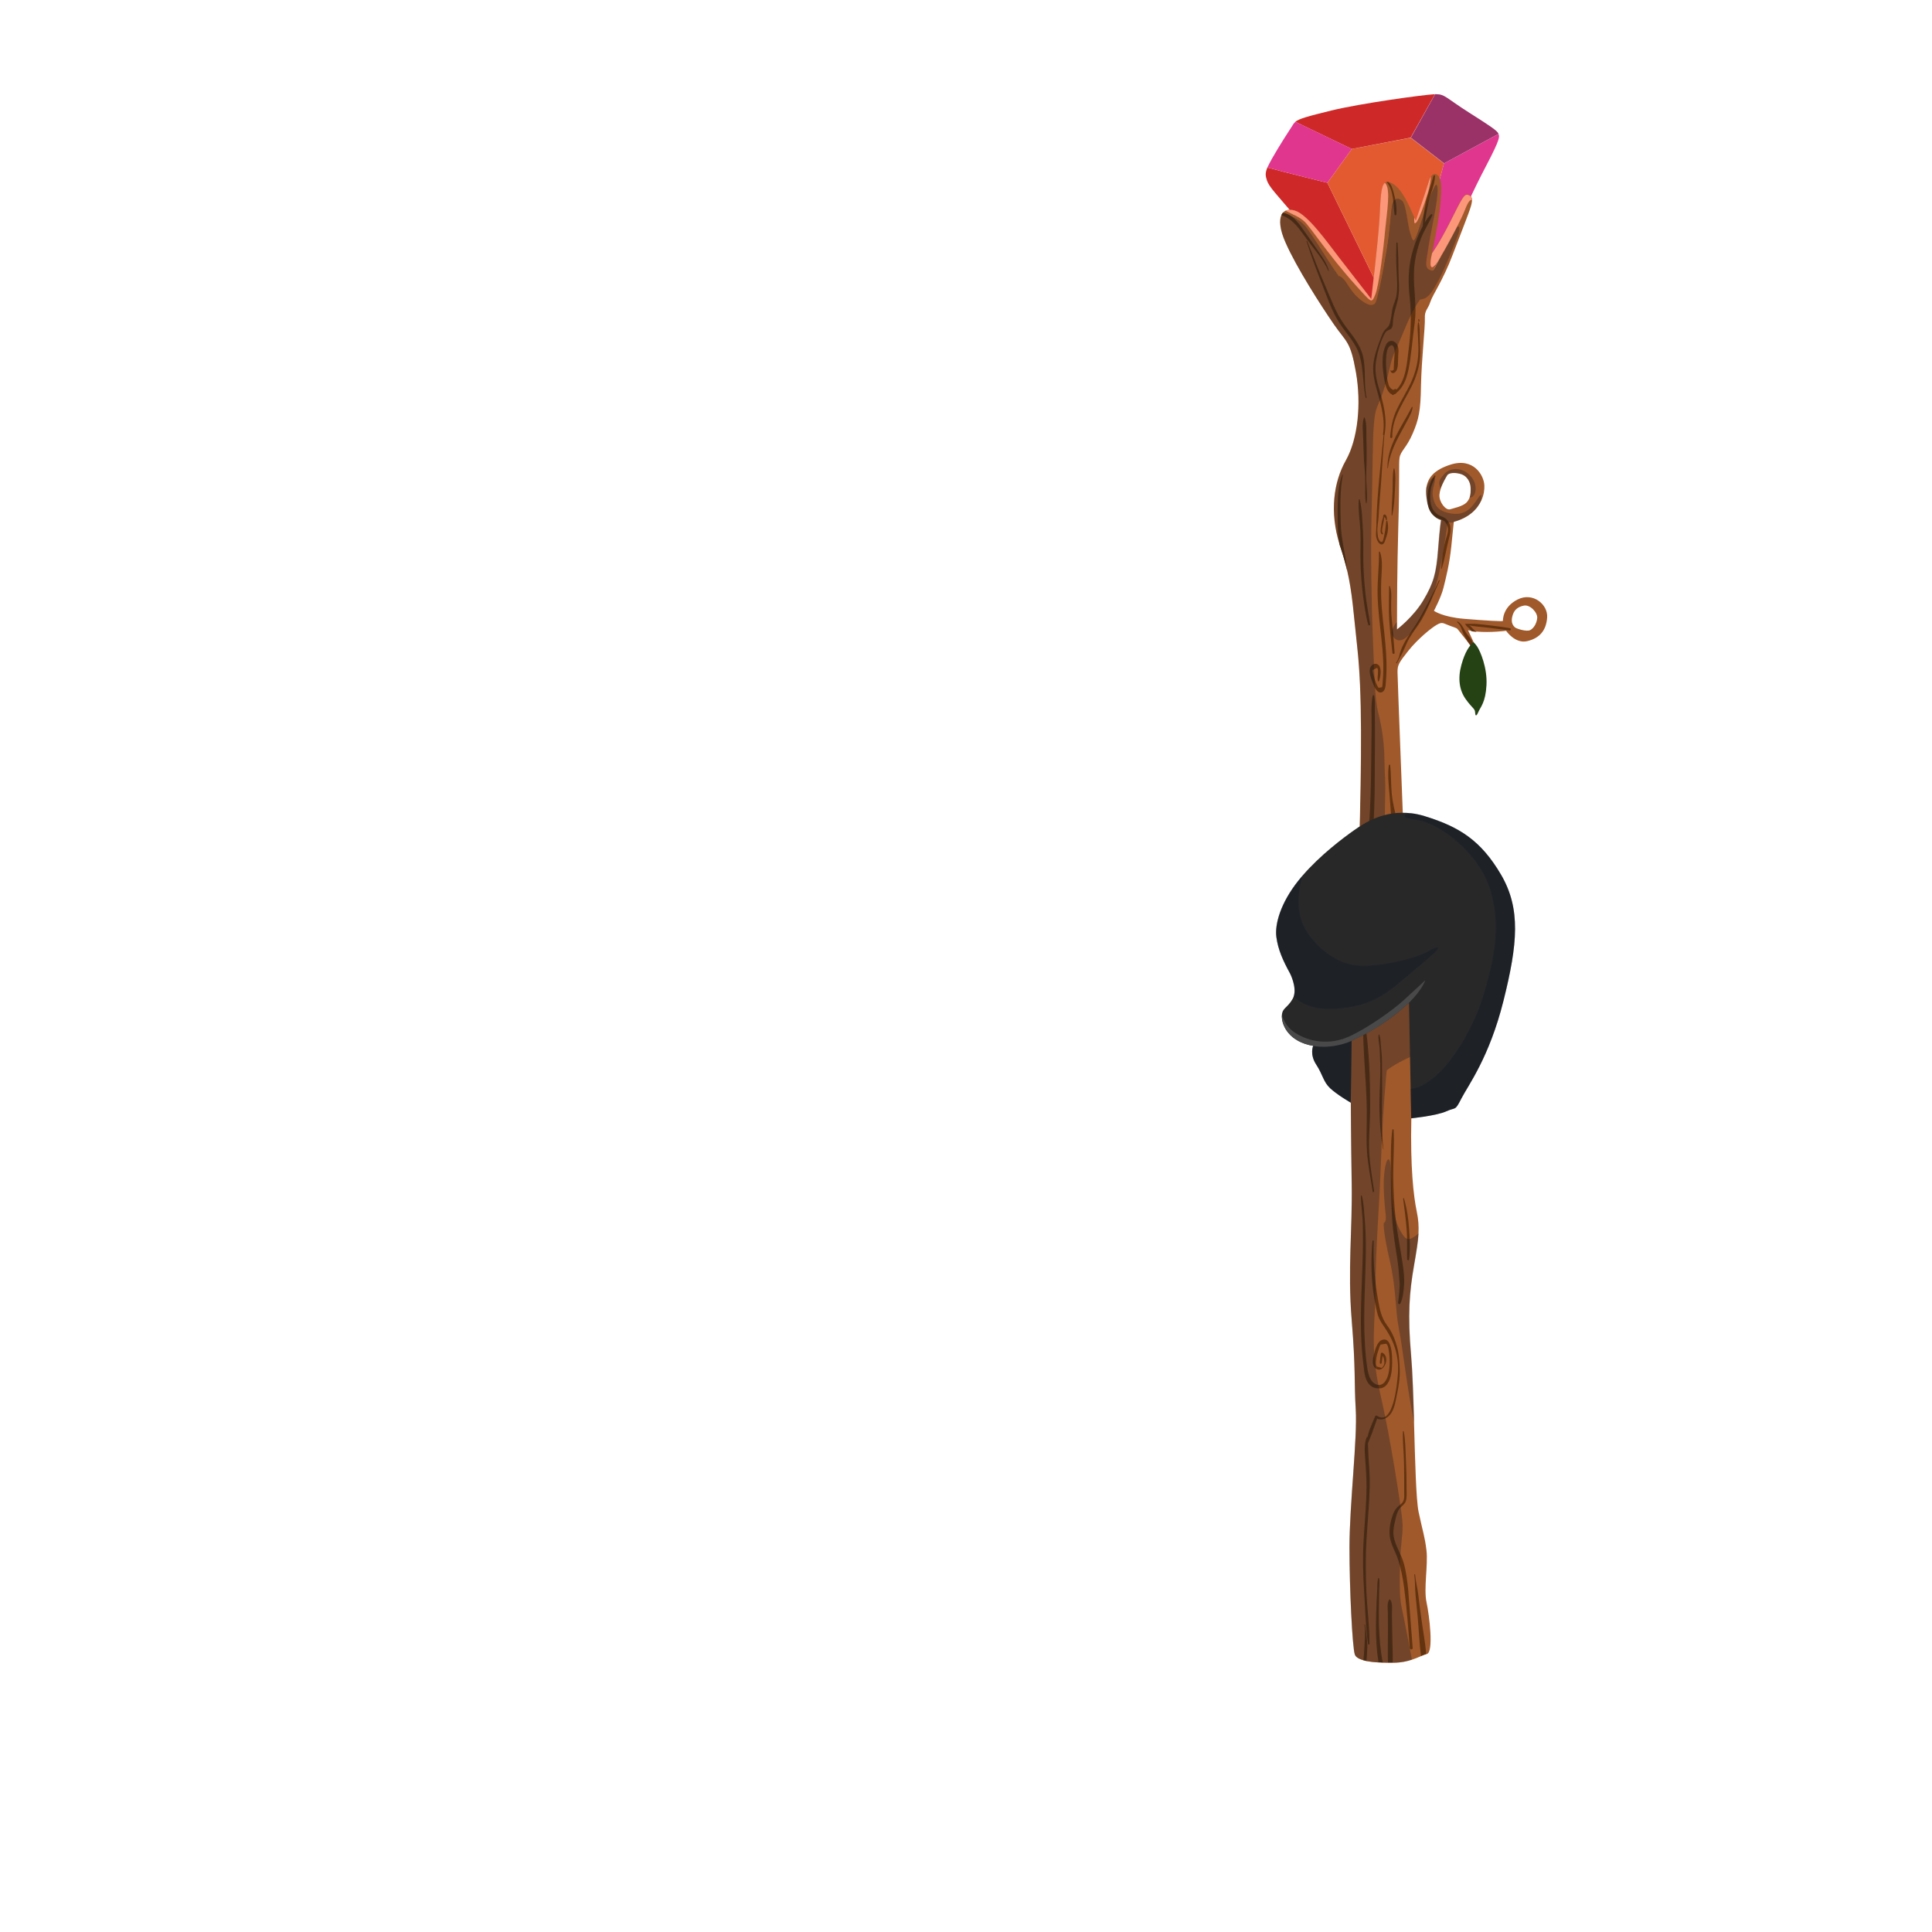 <?xml version="1.0" encoding="utf-8"?>
<!-- Generator: Adobe Illustrator 21.0.2, SVG Export Plug-In . SVG Version: 6.00 Build 0)  -->
<svg version="1.1" id="Layer_1" xmlns="http://www.w3.org/2000/svg" xmlns:xlink="http://www.w3.org/1999/xlink" x="0px" y="0px"
	 viewBox="0 0 2000 2000" enable-background="new 0 0 2000 2000" xml:space="preserve">
<g>
	<g id="_x31_0_x5F_Props_x5F_WizardWand_x5F_Main_Asset">
		<path fill="#CE2928" d="M1477.9,232.4l-46.7,73.6l-57.1-116.8c0,0-40.3-9.9-62.1-15.8c-2.4,5.7-2.1,8.5-0.5,13.3
			c2.3,6.8,8.6,13,33.4,41.9l74.9,104.6l44.2-17.4l14.7-27.7l-6.1-4.1L1477.9,232.4z"/>
		<polygon fill="#E35A30" points="1399.4,154.2 1374.1,189.2 1431.2,306 1477.9,232.4 1494.8,169.2 1460.4,142.6 		"/>
		<path fill="#E0368E" d="M1538.9,170.8c14-26.8,13.6-29.4,12.3-32.1l-56.4,30.5l-16.9,63.2l-5.3,51.6l6.1,4.1l38.4-72.4
			C1517.1,215.7,1523.8,199.6,1538.9,170.8z"/>
		<path fill="#9A3268" d="M1520.4,116.3c-23-14.6-24.6-18.8-33.7-18.8c-0.3,0-0.7,0-1.1,0l-25.1,45l34.4,26.6l56.4-30.5
			c-0.1-0.2-0.2-0.4-0.3-0.6C1549.4,135,1543.4,130.9,1520.4,116.3z"/>
		<path fill="#CE2928" d="M1485.5,97.5c-12.5,0.6-76.6,9.5-106.9,16.8c-25.3,6.2-33.8,8.6-37.7,11.8l58.4,28.1l61-11.7L1485.5,97.5z
			"/>
		<path fill="#E0368E" d="M1399.4,154.2l-58.4-28.1c-0.9,0.8-1.6,1.6-2.2,2.5c-3.1,4.7-14.9,22.9-22.1,35.7
			c-2.1,3.8-3.6,6.7-4.7,9.1c21.7,5.9,62.1,15.8,62.1,15.8L1399.4,154.2z"/>
		<polygon fill="#A0592B" points="1467.1,1014.6 1454.6,1021.8 1467.6,1017.5 		"/>
		<polygon fill="#FF00B0" points="1483,1012.4 1467.6,1017.5 1474.1,1060.7 		"/>
		<path fill="#A0592B" d="M1476.7,1605.1c-1.8-15-3.8-19.1-8.2-40.1c-2.6-12.6-3.6-52.9-4.7-92.3c-0.8-26.6-1.6-52.8-3.1-69.7
			c-3.7-41.9-1.8-65.2,3-92.8c2.5-14.5,4.2-24.6,4.7-33.3c0.4-7.8-0.1-14.5-1.7-22.3c-3.5-16.6-6.8-46.4-5.7-96.7l22.8-33.7
			l-9.6-63.4l-6.5-43.2l-13,4.3l-62.7,36l-4,47.2l10.4,36.5c0,0,0.1,34.5,0.9,83.4s-4.3,88.8,0,141.5s2.4,63.2,4.2,92.8
			c1.8,29.6-6.5,98.3-6.5,142.5c0,44.1,3,103.3,5.5,110.9c0.9,2.8,4.3,4.7,9,6.1c1,0.3,2.1,0.5,3.2,0.8c3.7,0.7,7.9,1.2,12.4,1.4
			c1.4,0.1,2.9,0.1,4.4,0.2c1.8,0.1,3.6,0.1,5.4,0.1c1.6,0,3.2,0,4.9,0c0.3,0,0.6,0,0.9,0c7.8-0.1,14-1.5,19-3.2
			c3.6-1.2,6.7-2.5,9.4-3.7c1.9-0.8,3.7-1.5,5.3-2c0.2-0.1,0.5-0.2,0.7-0.2c7.2-1.8,2.6-39.9-0.4-53.7
			C1473.7,1644.5,1478.4,1620.1,1476.7,1605.1z"/>
		<path fill="none" d="M1501.1,527.1c2.9-1,13.1-2.8,17.2-7.3s4.2-9.4,4-14.9c-0.1-5.5-3.5-11.7-9.3-13.9
			c-5.9-2.1-13.2-1.9-14.9,1.1c-1.7,3-7.4,12.1-8,19.9C1489.5,519.7,1496.7,528.7,1501.1,527.1z"/>
		<path fill="none" d="M1577.7,626.9c-6.3,1.2-9.7,4.4-11.3,8.8c-1.6,4.4-2.5,9.9,2,13.8c1.5,1.3,12,4.7,15.7,2.8s6.7-6.6,7.3-12.4
			S1584,625.7,1577.7,626.9z"/>
		<path fill="none" d="M1501.1,527.1c2.9-1,13.1-2.8,17.2-7.3s4.2-9.4,4-14.9c-0.1-5.5-3.5-11.7-9.3-13.9
			c-5.9-2.1-13.2-1.9-14.9,1.1c-1.7,3-7.4,12.1-8,19.9C1489.5,519.7,1496.7,528.7,1501.1,527.1z"/>
		<path fill="none" d="M1493.2,510.1c-0.7-1.6-1.3-2.9-1.8-4.2c-0.7,2-1.1,4.1-1.3,6.1c-0.6,7.7,6.6,16.7,11,15.2
			c2.9-1,13.1-2.8,17.2-7.3c1.5-1.6,2.4-3.2,3-5c-0.6-0.1-1.2-0.4-1.7-0.8C1513.4,509.8,1493.2,510.1,1493.2,510.1z"/>
		<path fill="none" d="M1577.7,626.9c-6.3,1.2-9.7,4.4-11.3,8.8c-1.6,4.4-2.5,9.9,2,13.8c1.5,1.3,12,4.7,15.7,2.8s6.7-6.6,7.3-12.4
			S1584,625.7,1577.7,626.9z"/>
		<path fill="#A0592B" d="M1352.5,235.9c5.9,7.8,15.3,23,22,33.4s11.3,16.5,11.3,16.5s3.1-0.4,8,7.3c4.9,7.6,8.4,12.6,15.4,18
			c7,5.3,12.3,6.2,14.5,2.3c2.3-3.8,7.5-30.2,11.3-53.4s4.2-37.4,5.5-46.3c1.3-8.9,6.8-9.7,10.9-5.8c4.2,3.9,5.6,25.9,8.2,33
			c2.5,7.2,2.9,14.3,8.5-2.7s15.3-44.9,18-46.8s2.5,8.2,0,23.4s-5.5,27.5-7.6,41.6s-4.2,20.5,1.1,22.9s4.1-0.2,11.7-13.3
			c0,0,0,0,0-0.1c-1.7,2.8-3.2,5.1-4.3,6.7c-6.6,9.1-7.5,1.4-4.5-10.5c0,0,7.5-36,8.6-51c1.1-15.1,1.4-24.5-1.8-28.6
			c-2.5-3.2-5.6-3.4-8.1,0.4c-0.2,4.2-0.9,10-3.1,16.9c-4.3,14-9.8,28.9-12.5,30.9c-1.8,1.3-1.7-1.3-1.5-5.7
			c-6.8-15.5-13.2-29.6-22.6-35c-1.8-1-3.3-1.6-4.7-1.7c-0.5,0-1,0-1.5,0.1c-0.6,0.1-1.1,0.4-1.6,0.8c6.4,6.4,1.9,30.3,0.2,48.9
			c-1.8,19.6-6.6,58-10.1,66.6s-3.8,8.8-13.5-1.8s-14.8-16.3-26.7-30.9c-11.9-14.6-25.6-33.9-31.1-40.4c-5-5.9-10.6-8-21.5-13.6
			c-1.1,0.5-2,1.2-2.9,2.1l-0.1,0.1C1339,223.3,1348,229.9,1352.5,235.9z"/>
		<path fill="#A0592B" d="M1406.7,887l19.4-14.3l-19.2,8.3C1406.8,882.9,1406.7,885,1406.7,887z"/>
		<path fill="#FF00B0" d="M1433.5,869.5c0,0,0-0.8,0-2.3l-7.4,5.5L1433.5,869.5z"/>
		<path fill="#FF00B0" d="M1508.5,234.4c-0.2,0.4-9.8,18.5-17.2,31.5C1496.3,257.6,1503.2,244.9,1508.5,234.4z"/>
		<path fill="none" d="M1525.5,497.2L1525.5,497.2L1525.5,497.2z"/>
		<path fill="none" d="M1501.1,527.1c2.9-1,13.1-2.8,17.2-7.3c1.5-1.6,2.4-3.2,3-5l0,0c1.1-3.1,1.1-6.4,1-10
			c-0.1-5.5-3.5-11.7-9.3-13.9c-5.9-2.1-13.2-1.9-15,1.1c-1.3,2.2-4.8,7.9-6.7,13.8l0,0c-0.7,2-1.1,4.1-1.3,6.1
			C1489.5,519.7,1496.7,528.7,1501.1,527.1z"/>
		<path fill="none" d="M1526,498.2L1526,498.2L1526,498.2z"/>
		<path fill="none" d="M1491.3,265.9c5-8.3,11.9-21,17.2-31.5C1508.3,234.8,1498.7,252.9,1491.3,265.9z"/>
		<path fill="none" d="M1526.4,499.1L1526.4,499.1L1526.4,499.1z"/>
		<path fill="none" d="M1577.7,626.9c-6.3,1.2-9.7,4.4-11.3,8.8c-1.6,4.4-2.5,9.9,2,13.8c1.5,1.3,12,4.7,15.7,2.8s6.7-6.6,7.3-12.4
			S1584,625.7,1577.7,626.9z"/>
		<path fill="none" d="M1495.3,490.5c0.1-0.1,0.2-0.2,0.2-0.2C1495.4,490.4,1495.3,490.4,1495.3,490.5c-1.6,1.8-2.8,3.2-3.6,4.6
			C1492.5,493.7,1493.7,492.3,1495.3,490.5z"/>
		<path fill="#A0592B" d="M1571,620.6c-15.8,8-15.1,21.6-15.2,22.2s-17.6-0.3-40.2-2.2s-31.2-8.3-31.2-8.3s7.4-13.8,9.9-23.9
			c2.5-10.1,6.2-24.3,8.1-43c1.5-15.5,2.3-22.6,2.5-24.6c0-0.4,0.1-0.6,0.1-0.6c16.1-4.4,24.5-13.4,28.5-22.2
			c2.6-5.7,3.3-11.2,3.1-15.5c-0.5-10.8-11.4-29.1-35.1-21.5c-16.9,5.4-23.6,13.6-24.9,24.1c-0.5,4.3-0.1,8.9,0.8,13.9
			c0.3,1.5,0.6,2.9,1,4.2c0.9,4,2.7,7.5,5.6,10.2c3.9,4.2,7.9,4.9,7.9,4.9s-1.2,5.5-3.1,30.5s-4.8,34.9-15.2,52.5
			c-10.5,17.6-27.4,30.3-27.4,30.3s0-2.8,0-7.7c0-16.1,0.1-55.3,1.3-97.7c1.6-55.5,0.3-65.1,1.3-72.2s7.2-10.3,13.6-25.2
			c6.4-14.9,8.2-23.5,8.6-49.6c0.5-26.1,4.4-61.1,4-69.6s3.3-9.5,5.7-17.1c2.4-7.5,12.9-21.9,23.1-48.8s16.6-42.4,18.9-50.3
			c0.8-2.7,1.1-4.8,1.1-6.5c-0.1-3.2-1.6-4.7-4.2-5.5c-3.9-1.1-6.1,3.5-17.8,26.8s-19.3,33.6-19.3,33.6c-3,11.9-2.1,19.5,4.5,10.5
			c1.1-1.6,2.6-3.9,4.3-6.7c7.4-13,17-31.1,17.2-31.5c-5.4,10.6-12.2,23.2-17.2,31.5c0,0,0,0,0,0.1c-7.5,13.1-6.4,15.7-11.7,13.3
			s-3.2-8.8-1.1-22.9s5.1-26.3,7.6-41.6c2.5-15.2,2.7-25.3,0-23.4c-2.7,1.9-12.5,29.8-18,46.8c-5.6,17-5.9,9.9-8.5,2.7
			c-2.5-7.2-4-29.1-8.2-33s-9.6-3.1-10.9,5.8c-1.3,8.9-1.7,23.1-5.5,46.3s-9.1,49.6-11.3,53.4c-2.3,3.8-7.5,3-14.5-2.3
			s-10.5-10.4-15.4-18s-8-7.3-8-7.3s-4.5-6.1-11.3-16.5c-6.7-10.4-16.2-25.6-22-33.4c-4.5-6-13.4-12.6-24.4-15.6
			c-0.6,0.7-1.1,1.4-1.5,2.3c-2.6,5.5-1.9,15,4,28.4c11.2,25.8,37.2,66.2,50.2,85s17.1,17,22.8,49.5s2.2,69-10.5,91.5
			c-12.4,21.9-17,52.9-6.4,86.8c0.3,0.9,0.6,1.8,0.9,2.7c2.9,8.7,5.1,16.5,6.9,24.1c5.4,23.2,6.6,44.3,10.5,79.9
			c5.1,46.3,4.6,111.8,1.9,210.4l19.2-8.3l7.4-5.5l19.1-14.1c0,0-5.8-149.1-5.9-156.8s1.7-10.2,11.2-22.2s23.7-23.7,29.6-27
			s6.1-1.5,14,1.3s6.3,2,9.5,5.9s12.5,15.8,12.7,16.3c0.2,0.6,3.5-1.8,3.5-1.8l-7.5-16c1.3,0.3,2.6,0.5,3.9,0.8
			c1.6,0.3,3.3,0.5,5,0.6c14.6,1.3,30.5-0.8,30.5-0.8s9.3,13.7,21.9,10.7s19.6-10.8,20.6-24.4S1586.8,612.6,1571,620.6z M1490.1,512
			c0.2-2,0.6-4,1.3-6.1l0,0c1.9-5.9,5.4-11.6,6.7-13.8c1.7-3,9.1-3.2,15-1.1s9.2,8.3,9.3,13.9c0.1,3.6,0.1,6.9-1,10l0,0
			c-0.6,1.7-1.6,3.4-3,5c-4.1,4.5-14.4,6.3-17.2,7.3C1496.7,528.7,1489.5,519.7,1490.1,512z M1525.5,497.2L1525.5,497.2
			L1525.5,497.2z M1526,498.2L1526,498.2L1526,498.2z M1526.4,499.1L1526.4,499.1L1526.4,499.1z M1495.5,490.3
			c-0.1,0.1-0.2,0.2-0.2,0.2c-1.6,1.8-2.8,3.2-3.6,4.6c0.9-1.3,2.1-2.8,3.6-4.6C1495.3,490.4,1495.4,490.4,1495.5,490.3z
			 M1591.3,639.9c-0.6,5.7-3.6,10.5-7.3,12.4c-3.7,1.9-14.2-1.5-15.7-2.8c-4.5-3.9-3.6-9.4-2-13.8c1.6-4.4,5-7.6,11.3-8.8
			C1584,625.7,1591.9,634.2,1591.3,639.9z"/>
		<path fill="#A0592B" d="M1352.5,231.6c5.5,6.5,19.2,25.8,31.1,40.4s17,20.3,26.7,30.9s10,10.4,13.5,1.8s8.4-47.1,10.1-66.6
			c1.7-18.6,6.2-42.5-0.2-48.9c-4.7,3.6-4.5,18-5.7,37.8c-1.8,27.2-8.5,82.5-8.5,82.5s-21-27-33-42.5s-32.5-44.8-46-49
			c-3.7-1.2-6.9-1.1-9.5,0.1C1341.9,223.6,1347.4,225.7,1352.5,231.6z"/>
		<path fill="#A0592B" d="M1465.6,230.7c2.7-2,8.2-16.9,12.5-30.9c2.1-6.9,2.9-12.8,3.1-16.9c-0.8,1.2-1.4,2.7-2,4.7
			c-2.5,8.4-13.6,40.8-13.6,40.8c-0.5-1.1-1-2.2-1.5-3.3C1463.9,229.5,1463.8,232.1,1465.6,230.7z"/>
		<path fill="#63330F" d="M1421.4,707.7c1.2,3.1,3.9,9.8,8.3,9.1c4.9-0.8,4.7-8.3,5-11.8c0.8-8.7,0.8-17.5,0.3-26.2
			c-0.8-17-3.4-33.9-4.7-50.8c-0.7-9.4-0.8-18.8-0.4-28.3c0.4-9.2,1.8-19.4-1.3-28.3c-0.2-0.6-1.1-0.5-1.1,0.1
			c0.2,15.1-1.8,30-1.4,45.1c0.4,14.8,2.3,29.6,3.9,44.3s2.8,29.4,1.4,44.1c-0.1,1.1-0.2,5.7-0.8,6.4c-1.2,0.2-2.3,0.4-3.5,0.6
			c-0.6-0.8-1.1-1.7-1.6-2.6c-1.6-3.1-2.6-6.6-3.4-10c-0.3-1.3-1.7-4.8-1.1-5.8c1.6-0.8,3.2-1.5,4.7-2.3c0.7,1.4,1,2.8,0.8,4.2
			c0,3.3-0.8,6.2-0.1,9.5c0.1,0.6,0.9,0.5,1.1,0c1.6-3.9,3-12.7-0.1-16.2c-2.8-3.1-7.1-1.5-8.7,1.9
			C1416.4,695.5,1419.6,703.1,1421.4,707.7z"/>
		<path fill="#63330F" d="M1416.4,646.7c0.3,1,2.1,0.9,1.9-0.3c-1.4-10.9-3.8-21.6-4.9-32.6s-1.9-21.9-2.1-32.9
			c-0.2-10.6,0.3-21.3-0.4-31.9c-0.7-10.4-0.8-21.7-3.3-31.9c-0.1-0.5-0.8-0.3-0.9,0.1c-0.9,10.8,1.1,22,1.6,32.7
			c0.4,11-0.2,21.9,0.1,32.9c0.3,10.7,1.1,21.4,2.4,32C1412.2,625.4,1413.5,636.4,1416.4,646.7z"/>
		<path fill="#63330F" d="M1438.8,606.9c-0.1-0.4-0.8-0.4-0.8,0.1c0,11.4-0.6,23,0.1,34.4c0.8,11.5,2,23,3.3,34.4
			c0.2,1.4,2.4,1.5,2.3,0c-0.8-11.8-1.8-23.6-3-35.3c-0.6-5.7-0.7-11.4-0.6-17.2C1440.3,617.8,1440.7,612,1438.8,606.9z"/>
		<path fill="#63330F" d="M1508.9,643.4c-0.4-0.2-0.9,0.3-0.5,0.7c4.4,3.5,4.8,9.1,7.4,13.7c2,3.5,4.4,8.3,7.3,11.1
			c0.5,0.4,1.5,0.3,1.6-0.4c0.7-4.7-3.3-8.5-6-12C1515.6,652.3,1513.8,645.9,1508.9,643.4z"/>
		<path fill="#63330F" d="M1563.1,650.3c-7.4-1.3-14.8-2.2-22.2-3.1c-3.8-0.4-7.6-0.9-11.5-1.2c-4.2-0.4-8.2-0.1-12.4-0.2
			c-0.5,0-0.5,0.7,0,0.8c0.1,0,0.3,0,0.4,0.1v0.1c0.4,1.3,1.4,1.9,2.4,2.7c1.3,1.2,2.6,2.5,3.7,4c1.6,0.3,3.3,0.5,5,0.6
			c-1.3-0.9-2.5-1.9-3.6-3c-1-1.1-2.4-2.7-3.9-3.8c2.4,0.5,4.8,1,7.4,1.2c3.8,0.4,7.6,0.8,11.5,1.2c7.6,0.9,15.2,2,22.9,2.9
			C1564.1,652.7,1564.4,650.6,1563.1,650.3z"/>
		<path fill="#63330F" d="M1423.3,752.8c0-5.6,0-11.1-0.1-16.7c0-5.3,0.4-10.7-0.6-15.9c-0.2-0.8-1.4-0.8-1.6,0
			c-2.1,10-0.9,21.4-1.1,31.6c-0.1,11.4-0.3,22.9-0.4,34.3c-0.2,22.8-0.6,45.6-2.3,68.3c-0.2,2.9,4.3,2.9,4.5,0
			c1.6-22.8,1.4-45.5,1.5-68.3C1423.3,775,1423.4,763.9,1423.3,752.8z"/>
		<path fill="#63330F" d="M1438.4,822c0.4,4.8,0.7,9.5,1.1,14.3c0.3,4.1,0.2,8.6,2.2,12.2c0.6,1.2,2.9,1.1,3.1-0.4
			c0.6-4.2-0.9-8.2-1.8-12.3c-1-4.9-1.9-9.8-2.3-14.8c-0.9-9.6-0.5-19.3-1.6-28.8c-0.1-0.9-1.2-0.9-1.4,0
			C1436.4,801.9,1437.5,812.4,1438.4,822z"/>
		<path fill="#63330F" d="M1489.6,600.8c-6.4,13.7-13.1,27.5-20.6,40.5c-7.2,12.4-17.6,23.7-20.6,38.1c0,0.1,0,0.2,0,0.3
			c-0.9,2.2-1.7,4.4-3.1,6.3c-0.4,0.5,0.6,1,0.8,0.5c0.9-2.1,2.3-4.1,3.3-6.2c0.1-0.2,0.2-0.4,0.3-0.7c3.6-5.9,5.7-12.8,9.2-18.9
			c3.8-6.6,8.8-12.4,12.6-19c7.5-12.9,12.6-27,18.8-40.5C1490.6,600.7,1489.9,600.3,1489.6,600.8z"/>
		<path fill="#63330F" d="M1457.1,434.9c2.1-4.2,4.8-8.5,5.2-13.3c0-0.4-0.6-0.6-0.8-0.2c-10.2,20-25.6,39.7-25.2,63.2
			c0,0.3,0.5,0.3,0.5,0c1.3-12.6,6.6-24.2,12.5-35.3C1451.9,444.4,1454.6,439.7,1457.1,434.9z"/>
		<path fill="#63330F" d="M1441.3,533.3c1.7-7.9,2.3-15.9,2.6-24c0.3-7.8,1.3-16.4-0.4-24.1c-0.1-0.4-0.8-0.4-0.8,0
			c-1.4,7.5-0.8,15.5-1.1,23.2c-0.4,8.3-1,16.6-1,24.9C1440.6,533.6,1441.2,533.7,1441.3,533.3z"/>
		<path fill="#63330F" d="M1414.5,454.1c-0.2-6.8,0.6-15.2-1.8-21.7c-0.1-0.4-0.7-0.4-0.8,0c-2.1,6.6-0.9,14.8-0.7,21.7
			c0.2,7.5,0.4,15.1,0.8,22.6c0.5,7.5,1.4,15,1.4,22.6c0,7.2-0.6,14.5,0.7,21.7c0.1,0.4,0.6,0.2,0.6-0.1c1-7.5-0.1-15-0.3-22.6
			c-0.3-7.5,0.3-15,0.3-22.6C1414.8,468.5,1414.7,461.3,1414.5,454.1z"/>
		<path fill="#63330F" d="M1433.3,535c0.7,1,1.4,2.5,1.5,3.3c0.1,0.6,1,0.6,1,0c-0.2-2,0-4.5-2-5.6c-0.3-0.2-0.7-0.2-1,0
			c-0.1,0.1-0.3,0.2-0.4,0.3c-0.4,0.2-0.6,0.7-0.5,1.1c0.3,0.8-1,4.1-1.2,4.9c-0.4,2-0.8,3.9-1,5.9c-0.3,2.5-1.3,6,0.6,8
			c0.8,0.9,2-0.7,1-1.3c-1.7-1,0.8-10.1,1.1-12.1C1432.7,537.9,1432.6,536.2,1433.3,535z"/>
		<path fill="#63330F" d="M1407.5,368.1c4.1,14.1,3.1,29.3,6.2,43.6c0.1,0.6,1.1,0.4,1-0.3c-3.3-14.3-0.3-29-3.9-43.3
			c-3.3-13-12.4-22.4-19.9-33.1c-8.3-11.8-13.3-25.9-19-39.1c-6.6-15.2-12.5-30.9-18.7-46.3c-0.2-0.4-0.9-0.3-0.7,0.2
			c4.8,15,10.3,29.7,16.1,44.4c5.3,13.4,9.9,27.6,17.7,39.7C1393.6,345.3,1403.6,354.9,1407.5,368.1z"/>
		<path fill="#63330F" d="M1431.7,449.5c-0.1,0.5,0.3,0.9,0.6,1c-2.9,29.4-6.5,58.9-7.4,88.5c-0.1,3.5,0,6.9-0.3,10.4
			c-0.2,2.2-0.3,4.4,0.1,6.6c0.4,2.5,2.4,7.6,5.7,7.6c2.8,0,3.7-4.9,4.4-6.8c2.1-5.7,2.8-11.4,1.4-17.3c-0.2-0.7-1.1-0.5-1.2,0.2
			c-0.6,5.3-1,10.6-2.3,15.7c-0.3,1.2-0.9,5-1.8,5.4c-2,0.9-3.4-1.8-3.9-3.2c-0.8-2.1-0.9-4.5-1.1-6.7c-0.4-5.3,0.9-10.5,1.2-15.8
			c0.3-6,0.7-11.9,1.2-17.9c2-22.3,2.9-44.6,4.8-66.9c0-0.1,0.1-0.1,0.1-0.2c3.3-16.9-1.3-33.5-6.2-49.6c-2.8-9.4-4.1-18.4-2.3-28.2
			c1.6-8.8,4.3-18.8,8.6-26.7c1.4-2.7,2.5-3.1,5-4.3c0.8-0.4,1.5-0.6,2-1.3c1.8-2,1.5-6,1.8-8.5c0.8-8.5,4.3-16.3,5.5-24.6
			c1.3-8.6,0.1-17.3,0.1-25.9c0-9.7-0.3-19.6-0.9-29.3c-0.1-0.9-1.3-0.9-1.3,0c-0.2,9-0.3,18.3,0.2,27.3c0.4,8.9,1.4,18.8-0.2,27.6
			c-0.8,4.3-2.9,8.2-3.9,12.4c-0.9,4-1.1,8.1-2,12.1c-0.6,2.5-0.8,4.6-2.3,6.7c-1.1,1.5-2.3,2.3-3.5,3.6c-1.8,2-2.8,4.4-3.7,6.8
			c-3.2,8.2-6.4,16.5-7.9,25.3c-1.3,7.7-0.6,14.8,1.1,22.3C1427.6,413.5,1434.6,430.8,1431.7,449.5z"/>
		<path fill="#63330F" d="M1468.5,332.8c0.1,0.1,0.3,0.2,0.4,0.1c1.1-0.4,0.4-1.7,0.1-2.4c-0.2-0.4-0.9-0.1-0.8,0.3
			c0.1,0.2,0.2,0.4,0.2,0.5s-0.1,0.3-0.1,0.5C1468.1,332.2,1468.2,332.6,1468.5,332.8z"/>
		<path fill="#63330F" d="M1470.2,365.5c0-5.5-0.4-11.1-0.5-16.6c-0.1-5.1,0.3-10.8-1.3-15.7c0-0.1-0.2-0.1-0.2,0
			c-1.2,4.7-0.5,9.9-0.3,14.7c0.2,5.6,0.6,11.1,0.4,16.7c-0.4,11.6-3.3,22-8.2,32.5c-4.3,9.1-9.7,17.5-14,26.5
			c-4.5,9.4-6.2,18.5-7,28.8c-0.1,1.4,2.3,1.4,2.2,0c-0.7-22,15.2-39.8,23.1-59.3C1467.8,384.4,1470.2,374.9,1470.2,365.5z"/>
		<path fill="#63330F" d="M1458.3,361c-1.6,12.6-2.5,32.2-12.6,42.3c-0.6-0.7-1.8-0.9-2.5-0.1c-1.2,1.3-3.7-1.4-4.6-2.5
			c-1-1.3-1.4-3.3-1.8-4.9c-0.8-3-1.1-6.2-1.4-9.3c-0.5-6-1-12.3-0.3-18.3c0.3-2.9,0.9-7.6,3.2-9.6c4.7-4.1,5.5,3.7,5.4,7
			c-0.1,3-0.4,6-0.6,9.1c-0.1,1.5-0.2,3.1-0.2,4.6c0,0.6,0,1.2-0.1,1.8c0.4,1.6-0.4,2.6-2.5,2.7c0-0.1-0.1-0.1-0.1-0.1l0,0
			c-0.2-0.7-1.3-0.2-0.8,0.5c0.1,0.1,0.2,0.3,0.4,0.4l0,0c1,2.4,3.4,1.9,5,0.1c3.2-3.7,2.2-11.8,2.6-16.3c0.4-4.8,1.1-11.1-3.5-14.3
			c-3.4-2.4-7.1-1-8.9,2.4c-5.6,10.6-3.8,25.9-1.8,37.2c0.8,4.3,2.4,11,6.2,13.7c0.4,0.3,0.9,0.5,1.4,0.7c0.2,0.6,0.9,1.2,1.6,0.7
			c0.3-0.2,0.7-0.4,1-0.6c1-0.2,1.9-0.8,2.4-1.7c9.8-8,12.2-21.9,14-34c1.2-8.2,2-16.5,3-24.8c1.1-9,2.6-17.9,2.5-27
			c-0.2-17-3.2-33.5-0.5-50.5c1.2-7.9,3.3-15.6,6.1-23.1c3.2-8.5,8.2-15.9,11.8-24.1c0.4-0.9-0.6-1.9-1.4-1.1
			c-2.5,2.4-4.6,5.4-6.4,8.5c1.1-7.2,2.3-14.4,4-21.5c2.1-8.8,6.2-17.5,6.7-26.6c0.1-1-1.4-1.1-1.7-0.2c-2.5,9.4-6,18.5-8.1,28
			c-1.7,8-2.4,16-3,24.1c-1.2,2.3-2.3,4.6-3.4,6.8c-3.2,6.9-5.7,14.1-7.7,21.4c-4.1,15.3-4.1,30.7-2.3,46.3
			C1461.3,325.9,1460.5,343.6,1458.3,361z"/>
		<path fill="#63330F" d="M1492,534.5c-5.6-2.1-9.1-6.2-10.6-12.1c-1.3-5.2-1.1-11.2-0.2-16.4c0.8-4.6,3-8.6,4.8-12.9
			c0.3-0.8-0.9-1.2-1.3-0.6c-5.3,7.3-8.7,20.5-6.3,30.8c0.9,4,2.7,7.5,5.6,10.2c0.7,0.6,1.4,1.2,2.2,1.7c4.1,2.7,8.6,2.2,11.2,7.1
			c3.2,5.8,1,10.4-0.7,16.2c-2.7,9.6-4.2,20.2-4.8,30.2c0,0.3,0.4,0.3,0.5,0.1c3.3-10,4.7-20.3,7.3-30.4c1.7-6.7,3.6-13.5-1.2-19.5
			C1496.7,536.5,1494.7,535.5,1492,534.5z"/>
		<path fill="#63330F" d="M1443.7,222.2c0.2,1.1,1.7,0.7,1.8-0.2c0.8-7.6-0.9-15.7-2.9-23c-1-3.6-2.3-8.6-5.7-10.7
			c-0.5,0-1,0-1.5,0.1c0,0,0,0.1,0.1,0.1C1443.1,197.1,1442.1,211.6,1443.7,222.2z"/>
		<path fill="#63330F" d="M1390.1,491.6c0.1-0.4-0.5-0.6-0.6-0.2c-5.8,15.2-4.6,33.3-4.7,49.3c-0.1,7.7,0.7,15.4,1.9,23.1
			c0.3,0.9,0.6,1.8,0.9,2.7c2.9,8.7,5.1,16.5,6.9,24.1c-1.4-16.5-6.3-32.4-6.6-49C1387.5,525.1,1387,507.8,1390.1,491.6z"/>
		<path fill="#63330F" d="M1375.1,280.4c0.1,0.3,0.5,0.1,0.5-0.2c-1.9-6.9-5.6-12.6-9.7-18.3c-4.6-6.6-9.1-13.4-13.8-19.9
			c-5.8-8.1-13.1-20.3-24-21.8c-0.6,0.7-1.2,1.5-1.6,2.5c12.6,4.2,19,15.1,26.7,25.4C1360.9,258.5,1369.8,268.4,1375.1,280.4z"/>
		<path fill="#63330F" d="M1415.1,1191.7c0.9,14,3.8,27.9,5.9,41.8c0.2,1,1.7,0.6,1.5-0.4c-2.1-14.8-5-30-5.3-45
			c-0.2-14.3,1.2-28.6,1.2-42.9c-0.1-29.5-1-59.2-5.6-88.3c-0.2-1-1.7-0.7-1.7,0.2c-0.4,30.4,3.3,60.7,3.8,91
			C1415.1,1162.6,1414.2,1177.2,1415.1,1191.7z"/>
		<path fill="#63330F" d="M1431.9,1189.8c0,0.2,0.3,0.1,0.3,0c-2.5-20.3-1.5-40.7-1.4-61.1c0-10.2-0.1-20.5-0.2-30.7
			c-0.1-5.1-0.6-10.2-1.1-15.3c-0.4-3.9-0.2-8-1.7-11.6c-0.2-0.4-0.7-0.1-0.7,0.2c-0.6,4.9,1,10.2,1.2,15.2
			c0.2,5.1,0.4,10.2,0.6,15.3c0.3,9.9-0.4,19.8-0.7,29.7C1427.6,1151.1,1428.2,1170.5,1431.9,1189.8z"/>
		<path fill="#63330F" d="M1444.9,1262.7c-1.8-15.2-2.5-30.6-2.6-46c-0.1-15.6,1.3-31.5,0.4-47.1c-0.1-0.9-1.2-0.9-1.4,0
			c-1.9,14.8-1.5,30.2-1.5,45.1c0,15.3,0.4,30.7,1.3,46c0.8,14.4,3.2,28.6,5.4,42.8c1.1,7.6,1.8,15.3,2.3,23
			c0.5,7.6-0.8,14.7-1.5,22.2c-0.1,1.2,1.8,1.8,2.4,0.6c2.7-5.8,3.3-12.8,3.8-19.1c0.5-7.2-0.4-14.3-1.4-21.4
			C1449.8,1293.5,1446.8,1278.2,1444.9,1262.7z"/>
		<path fill="#63330F" d="M1456.7,1303.7c0,1,1.8,1.4,1.9,0.3c1.4-10.4,0.8-21.5,0.1-31.9c-0.7-10.5-2.3-21.3-5.3-31.5
			c-0.1-0.5-0.9-0.4-0.9,0.1c1.3,10.5,2.8,20.8,3.6,31.3C1457,1282.6,1456.4,1293.1,1456.7,1303.7z"/>
		<path fill="#63330F" d="M1408.9,1354.4c-0.4,19,0,38.1,2.4,57.1c0.9,7,1,15.5,5.8,21.2c2.2,2.6,5.6,4.6,8.8,4.4
			c2.5,0.5,5.2,0,7.4-1.6c5.2-3.7,6.9-11.7,7.5-17.7c0.5-5.2,2.2-36.3-10.8-30.4c-4.7,2.1-6.7,10.8-7.8,15.1
			c-1.1,4.4-2.3,10.9,1.9,14.1c8,6.1,15.9-11.4,7.1-16.2c-0.9-0.5-1.7,0.1-1.8,1c-0.4,3.2-0.9,6.3-1,9.5c0,1.2,1.7,1.2,1.9,0
			c0.3-2.5,0.5-4.9,1-7.3c1.2,1.5,1.6,3.6,1.7,5.5c0.5,2.6-0.3,4.9-2.7,7c-1.7-0.5-3.4-1-5.1-1.5c-1.6-1.6-0.6-8-0.2-9.9
			c0.6-3.1,1.6-6.3,2.7-9.3c0.3-1.2,0.8-2.4,1.5-3.5c1.9-0.3,3.7-0.6,5.6-0.9c1.8,0.9,2.4,4.3,2.7,6.1c1.9,9.3,2.7,35.5-9.9,36.7
			c-8.4-1-10.8-9.2-12.1-17.2c-1.4-8.6-2.1-17.3-2.6-26c-1-17.1-0.7-34.4-0.2-51.5c0.5-17.2,1.3-34.4,1.2-51.6
			c-0.1-8.3-0.4-16.5-1.1-24.8c-0.7-8.1-0.9-16.9-3-24.8c-0.2-0.6-1-0.5-1,0.1c0.1,10.1,1.9,20.2,2,30.3c0.2,9.5,0.1,19.1,0,28.6
			C1410.3,1316.2,1409.3,1335.3,1408.9,1354.4z"/>
		<path fill="#63330F" d="M1425.6,1468.6c4.7,2,10-0.1,13.3-4c4.5-5.4,5.8-13.8,7.1-20.5c1.8-8.6,3.3-17.2,3-26
			c-0.3-8-0.7-16.6-2.9-24.4c-2.3-8.1-5.2-15-10.3-21.8c-5.9-7.9-7.5-16.5-9.2-26c-3.6-20.1-5.2-40.8-4.5-61.2c0-0.8-1.2-0.8-1.3,0
			c-1.6,17.4-1.5,34.7,0.8,52.1c1,7.7,2.4,15.4,4.3,22.9c1.8,7.2,6,12,9.9,18.2c8.9,14,12.7,29.2,11.2,45.8
			c-0.7,8-4.6,53.4-21.5,41.9c-0.6-0.4-1.6-0.2-1.9,0.5c-1.9,4.6-4,9.1-5.7,13.7c-1,2.7-1.7,5.4-2.3,8.2c0-0.1,0-0.1,0-0.2
			c-0.1-0.5-0.7-0.3-0.8,0c-3,7.5-2,16.5-1.4,24.4c0.7,9,1.2,17.9,1.2,26.9c0,18.5-2,36.9-3,55.4c-1,18.1-0.6,36.2,0.6,54.3
			c1.2,17.6,1.4,35.6,4,53.1c0.1,0.9,1.5,0.7,1.5-0.2c0.1-17.9-2.4-36-3.2-53.9c-0.8-18.1-1-36.2,0.1-54.3
			c1.1-18.1,2.9-36.3,3.3-54.5c0.2-9-0.3-17.9-1-26.9c-0.5-5.9-0.4-12-0.8-18c1.5-4.2,3.5-8.3,4.9-12.5
			C1422.6,1477.3,1424,1472.9,1425.6,1468.6z"/>
		<path fill="#63330F" d="M1453,1617.6c-2.7-9.1-8.6-17.5-10.2-26.9c-1-5.6,0.2-11.2,1.5-16.6c0.9-4,1.7-8.3,4.1-11.8
			c2-2.9,5.4-4.6,6.7-7.9c1.5-3.8,1-8.5,1-12.4c0-10.3-0.2-20.6-0.7-31c-0.5-9.7-0.4-19.5-2.2-29.1c-0.1-0.6-0.9-0.4-0.9,0.1
			c-0.4,10.3,0.9,20.6,1.1,30.9s0.3,20.6,0.2,31c0,2.7,0.3,5.7-0.3,8.3c-0.9,3.7-3.2,4.8-5.8,7.1c-2.4,2.1-4,4.7-5.2,7.6
			c-2.7,6.8-4.5,15.6-3.7,22.9c1,9,6.3,17,9,25.6c2.9,9.3,4.7,18.8,6,28.5c2.7,20.6,4.2,41.4,5.8,62.1c0.1,1.9,3.1,1.9,3,0
			c-1.6-20.3-3.1-40.5-4.7-60.8C1456.7,1636,1455.6,1626.5,1453,1617.6z"/>
		<path fill="#63330F" d="M1412.4,1682c1.3,7.7,0.3,16,0,23.7c-0.2,4.3-0.6,8.5-1,12.8c1,0.3,2.1,0.5,3.2,0.8
			c0.4-4.5,0.6-9.1,0.8-13.5c0.3-8.3-1.2-15.7-2.3-23.8C1413.1,1681.3,1412.3,1681.4,1412.4,1682z"/>
		<path fill="#63330F" d="M1427.5,1656.9c0.1-3.8,0.1-7.7,0.2-11.5s0.7-7.8-0.2-11.6c-0.1-0.4-0.7-0.4-0.8,0
			c-1.1,3.7-0.8,7.8-1,11.6c-0.2,3.8-0.4,7.7-0.6,11.5c-0.4,8.6-0.6,17.2-0.7,25.9c-0.1,12.6,0.6,25.4,2.6,37.9
			c1.4,0.1,2.9,0.1,4.4,0.2c-2.6-13.2-3.6-26.5-4-40C1427.2,1672.9,1427.4,1664.9,1427.5,1656.9z"/>
		<path fill="#63330F" d="M1440.9,1671c-0.1-4.6,1.1-11.1-1.7-15c-0.3-0.4-0.8-0.4-1.1,0c-2.6,3.8-1.4,9.6-1.4,14
			c0,6.2,0,12.4,0.1,18.6c0,10.7-0.4,21.5,0,32.3c1.6,0,3.2,0,4.9,0c0.2-10.7-0.4-21.5-0.5-32.3
			C1441.1,1682.8,1441,1676.9,1440.9,1671z"/>
		<path fill="#63330F" d="M1468.3,1651.5c-0.8-7.2-2.8-14.3-3.4-21.5c0-0.5-0.9-0.5-0.8,0c0.9,7.1,0.6,14.3,1.3,21.5
			c0.8,7.5,1.5,15,2.2,22.5c1.2,13.3,1.6,26.9,3.5,40.2c1.9-0.8,3.7-1.5,5.3-2c-1.1-13.1-3.7-26.2-5.4-39.2
			C1470,1665.8,1469.1,1658.7,1468.3,1651.5z"/>
		<path fill="#FC9779" d="M1352.5,231.6c5.5,6.5,19.2,25.8,31.1,40.4s17,20.3,26.7,30.9s10,10.4,13.5,1.8s8.4-47.1,10.1-66.6
			c1.7-18.6,6.2-42.5-0.2-48.9c-4.7,3.6-4.5,18-5.7,37.8c-1.8,27.2-8.5,82.5-8.5,82.5s-21-27-33-42.5s-32.5-44.8-46-49
			c-3.7-1.2-6.9-1.1-9.5,0.1C1341.9,223.6,1347.4,225.7,1352.5,231.6z"/>
		<path fill="#FC9779" d="M1465.6,230.7c2.7-2,8.2-16.9,12.5-30.9c2.1-6.9,2.9-12.8,3.1-16.9c-0.8,1.2-1.4,2.7-2,4.7
			c-2.5,8.4-13.6,40.8-13.6,40.8c-0.5-1.1-1-2.2-1.5-3.3C1463.9,229.5,1463.8,232.1,1465.6,230.7z"/>
		<path fill="#FC9779" d="M1487,272.6c1.1-1.6,2.6-3.9,4.3-6.7c7.4-13,17-31.1,17.2-31.5c3.3-6.6,6.1-12.3,7.4-15.7
			c3.1-8,5.6-12.7,7.9-11.5c-0.1-3.2-1.6-4.7-4.2-5.5c-3.9-1.1-6.1,3.5-17.8,26.8s-19.3,33.6-19.3,33.6
			C1479.5,274,1480.4,281.7,1487,272.6z"/>
		<path opacity="0.3" fill="#091426" enable-background="new    " d="M1433.9,824.2c0.5-19.6-0.5-18.2-0.7-36.9s-2.7-34.4-6.5-49.7
			s-3.9-40.7-5.4-74.2c-1.5-33.6-2.5-92.3-1.5-129.8s1.2-77.5,2.1-89.8s1.5-18.2,5.2-26.1s9.1-25.6,12-38.7s4.7-13.3,14.7-37.6
			s16.5-31.4,16.5-31.4c8.4-0.5,12.7-8.4,18.9-19.8c6.2-11.3,17.4-39.4,20.5-48.1s-1-7.7-1-7.7l0,0c-5.4,10.6-12.2,23.2-17.2,31.5
			c0,0,0,0,0,0.1c-7.5,13.1-6.4,15.7-11.7,13.3s-3.2-8.8-1.1-22.9s5.1-26.3,7.6-41.6c2.5-15.2,2.7-25.3,0-23.4
			c-2.7,1.9-12.5,29.8-18,46.8c-5.6,17-5.9,9.9-8.5,2.7c-2.5-7.2-4-29.1-8.2-33s-9.6-3.1-10.9,5.8c-1.3,8.9-1.7,23.1-5.5,46.3
			s-9.1,49.6-11.3,53.4c-2.3,3.8-7.5,3-14.5-2.3s-10.5-10.4-15.4-18s-8-7.3-8-7.3s-4.5-6.1-11.3-16.5c-6.7-10.4-16.2-25.6-22-33.4
			c-4.5-6-13.4-12.6-24.4-15.6c-0.6,0.7-1.1,1.4-1.5,2.3c-2.6,5.5-1.9,15,4,28.4c11.2,25.8,37.2,66.2,50.2,85s17.1,17,22.8,49.5
			s2.2,69-10.5,91.5c-12.4,21.9-17,52.9-6.4,86.8c0.3,0.9,0.6,1.8,0.9,2.7c2.9,8.7,5.1,16.5,6.9,24.1c5.4,23.2,6.6,44.3,10.5,79.9
			c5.1,46.3,4.6,111.8,1.9,210.4l19.2-8.3l7.4-5.5C1433.5,860.4,1433.5,840.3,1433.9,824.2z"/>
		<path opacity="0.3" fill="#091426" enable-background="new    " d="M1444.1,661.1c6.8,6,16.8-3.5,27.1-21.5
			c10.3-18,14.9-28.2,19.9-52.9s7.4-45.8,7.4-45.8h6.2c0-0.4,0.1-0.6,0.1-0.6c16.1-4.4,24.5-13.4,28.5-22.2c0-0.1,0-0.3,0-0.4
			c0.6-8.4-0.3-6.1-4.7,0.1c-4.4,6.2-10.5,16-25.7,13.9c-15.1-2.1-18.2-9.9-19.6-17.8s3.4-15.9,1.8-18.9c-1.3-2.5-5.6,2.2-8.8,10.2
			c-0.5,4.3-0.1,8.9,0.8,13.9c0.3,1.5,0.6,2.9,1,4.2c0.9,4,2.7,7.5,5.6,10.2c3.9,4.2,7.9,4.9,7.9,4.9s-1.2,5.5-3.1,30.5
			s-4.8,34.9-15.2,52.5c-10.5,17.6-27.4,30.3-27.4,30.3s0-2.8,0-7.7C1440.3,651.2,1438.4,656.1,1444.1,661.1z"/>
		<path opacity="0.3" fill="#091426" enable-background="new    " d="M1498.1,492.1c1.7-3,9.1-3.2,14.9-1.1
			c5.9,2.1,9.2,8.3,9.3,13.9c0.1,3.6,0.1,6.9-1,10c5.5,1.1,9.6-10.6,2.4-20.4c-8-10.9-21.9-11.4-28.5-3.9c-5.6,6.3-6.5,8.7-3.9,15.4
			C1493.3,500,1496.8,494.3,1498.1,492.1z"/>
		<path fill="#254214" d="M1524.8,664.8c-3.9,4.6-8.1,9.4-12,23.6c-3.9,14.2-2,26.1,4.4,35.2c6.4,9.1,9.8,10.1,9.8,13.6
			c0.1,3.5,1,5.4,3.3,0s7.5-9.8,8.5-27.9c1-18.1-6.5-35.4-9.7-40.1C1525.8,664.4,1524.8,664.8,1524.8,664.8z"/>
		<path opacity="0.3" fill="#091426" enable-background="new    " d="M1449.3,1619.2c0.5-24.7,3.9-31.5,2.2-46.8
			c-1.7-15.3-11.6-81.7-22.8-130.2c-11.2-48.6-4.7-73.1-4.7-111.5s3.7-76.5,5.6-129.6s5.9-93.1,5.9-93.1s12-9.5,33.1-17.5l5.5-29.8
			l-6.5-43.2l-13,4.3l-62.7,36l-4,47.2l10.4,36.5c0,0,0.1,34.5,0.9,83.4s-4.3,88.8,0,141.5s2.4,63.2,4.2,92.8
			c1.8,29.6-6.5,98.3-6.5,142.5c0,44.1,3,103.3,5.5,110.9c0.9,2.8,4.3,4.7,9,6.1c1,0.3,2.1,0.5,3.2,0.8c3.7,0.7,7.9,1.2,12.4,1.4
			c1.4,0.1,2.9,0.1,4.4,0.2c1.8,0.1,3.6,0.1,5.4,0.1c1.6,0,3.2,0,4.9,0c0.3,0,0.6,0,0.9,0c7.8-0.1,14-1.5,19-3.2
			c-2.6-13.9-8.1-42.8-10.1-51.5C1448.8,1654.8,1448.8,1643.8,1449.3,1619.2z"/>
		<path opacity="0.3" fill="#091426" enable-background="new    " d="M1453,1279.4c-5.3-7.2-9.1-16.1-10.9-30.9
			c-1.9-14.8-1.6-44.3-3.7-47.5c-2.2-3.1-4.5,3.3-5.6,15.6c-1.1,12.3,0.5,30.9,1.6,40s-1.9,9.4-1.9,9.4s-1.2,7,6,38.1
			s5.5,50.7,9.7,71.8c3.5,17.3,9.7,69.7,15.8,96.8c-0.8-26.6-1.6-52.8-3.1-69.7c-3.7-41.9-1.8-65.2,3-92.8
			c2.5-14.5,4.2-24.6,4.7-33.3C1461.3,1282.6,1457.4,1285.2,1453,1279.4z"/>
	</g>
	<g id="_x31_0_x5F_Props_x5F_WizardWand_x5F_Tentacle">
		<path fill="#282828" class="main-body-fill" d="M1556.4,1036c-14.7,58.8-36.7,87.7-43.6,101.2s-5.4,8.6-15.5,13.2c-10,4.6-36.4,7.3-36.4,7.3l-0.6-30.4
			l-1.7-89.3c0,0-11.9,11.3-26.8,21.3c-14.8,9.9-32.6,18.1-32.6,18.1l-0.9,64.1c0,0-14.3-8.3-21.4-15s-7.4-13.8-14.4-24.5
			s-3.1-19.4-3.1-19.4c-24.8-4.1-32.4-20.8-32.4-30.2c0-0.5,0-0.9,0-1.3c0.4-7.9,5.6-7.4,11.1-17c0.4-0.8,0.8-1.6,1.1-2.4
			c3.5-10.1-3.8-24.1-3.8-24.1c-7.1-12.9-12.4-24.5-14.1-37.7s4.3-35.1,22.8-58.3c1.4-1.8,2.9-3.5,4.4-5.3
			c18.1-21,41.9-38.9,53.3-46.9c10.7-7.5,30.8-20.9,59.1-17.5c4.5,0.5,9.3,1.5,14.3,3.1c35.7,11,58,25.2,78.7,60.5
			C1574.5,940.8,1571.1,977.2,1556.4,1036z"/>
		<path opacity="0.3" fill="#091426" enable-background="new    " d="M1359.4,1082.6c0,0-3.9,8.7,3.1,19.4
			c7,10.7,7.3,17.8,14.4,24.5s21.4,15,21.4,15l0.9-64.1C1377.4,1086.7,1359.4,1082.6,1359.4,1082.6z"/>
		<path fill="#494949" class="secondary-body-fill" d="M1453.1,1035.4c-11.5,10.5-37.6,29.1-57,37.8s-40.6,5.8-55.9-4.4c-7.3-4.8-11.1-11.7-13.2-17.7
			c0,0.4,0,0.9,0,1.4c0.1,9.3,7.7,26.1,32.4,30.2c0,0,17.9,4.1,39.8-5.2c0,0,17.8-8.1,32.6-18.1s26.8-21.3,26.8-21.3
			c14-14,16.9-23.4,16.9-23.4S1464.6,1024.9,1453.1,1035.4z"/>
	</g>
	<g id="_x31_0_x5F_Props_x5F_WizardWand_x5F_Shadow">
		<path opacity="0.3" fill="#091426" enable-background="new    " d="M1383.3,1044.2c28.1-1.8,45.4-10.3,63-25
			c17.6-14.7,37.7-31.1,41-35.3s1.3-5-9.7,1.3s-49,16.2-72.2,14.3c-23.2-1.8-44.1-20.7-53.7-37c-7.9-13.5-10.2-31.7-3.3-56.2
			c-1.5,1.7-3,3.5-4.4,5.3c-18.5,23.2-24.5,45.2-22.8,58.3c1.7,13.2,7,24.8,14.1,37.7c0,0,7.3,13.9,3.8,24.1
			C1348.2,1039.9,1360.3,1045.6,1383.3,1044.2z"/>
		<path opacity="0.3" fill="#091426" enable-background="new    " d="M1497.3,1150.4c10-4.6,8.6,0.3,15.5-13.2s28.9-42.3,43.6-101.2
			c14.7-58.8,18.1-95.3-2.6-130.6s-42.9-49.4-78.7-60.5c-5-1.5-9.7-2.5-14.3-3.1c-9.7,1.4-10.3,4.9,6.9,7.3c21.6,3,63,32.9,75,72
			s2.8,76.5-7.8,111.2c-10,33.1-41.6,91.1-74.7,94.9l0.6,30.4C1460.9,1157.7,1487.3,1155,1497.3,1150.4z"/>
	</g>
</g>
</svg>

